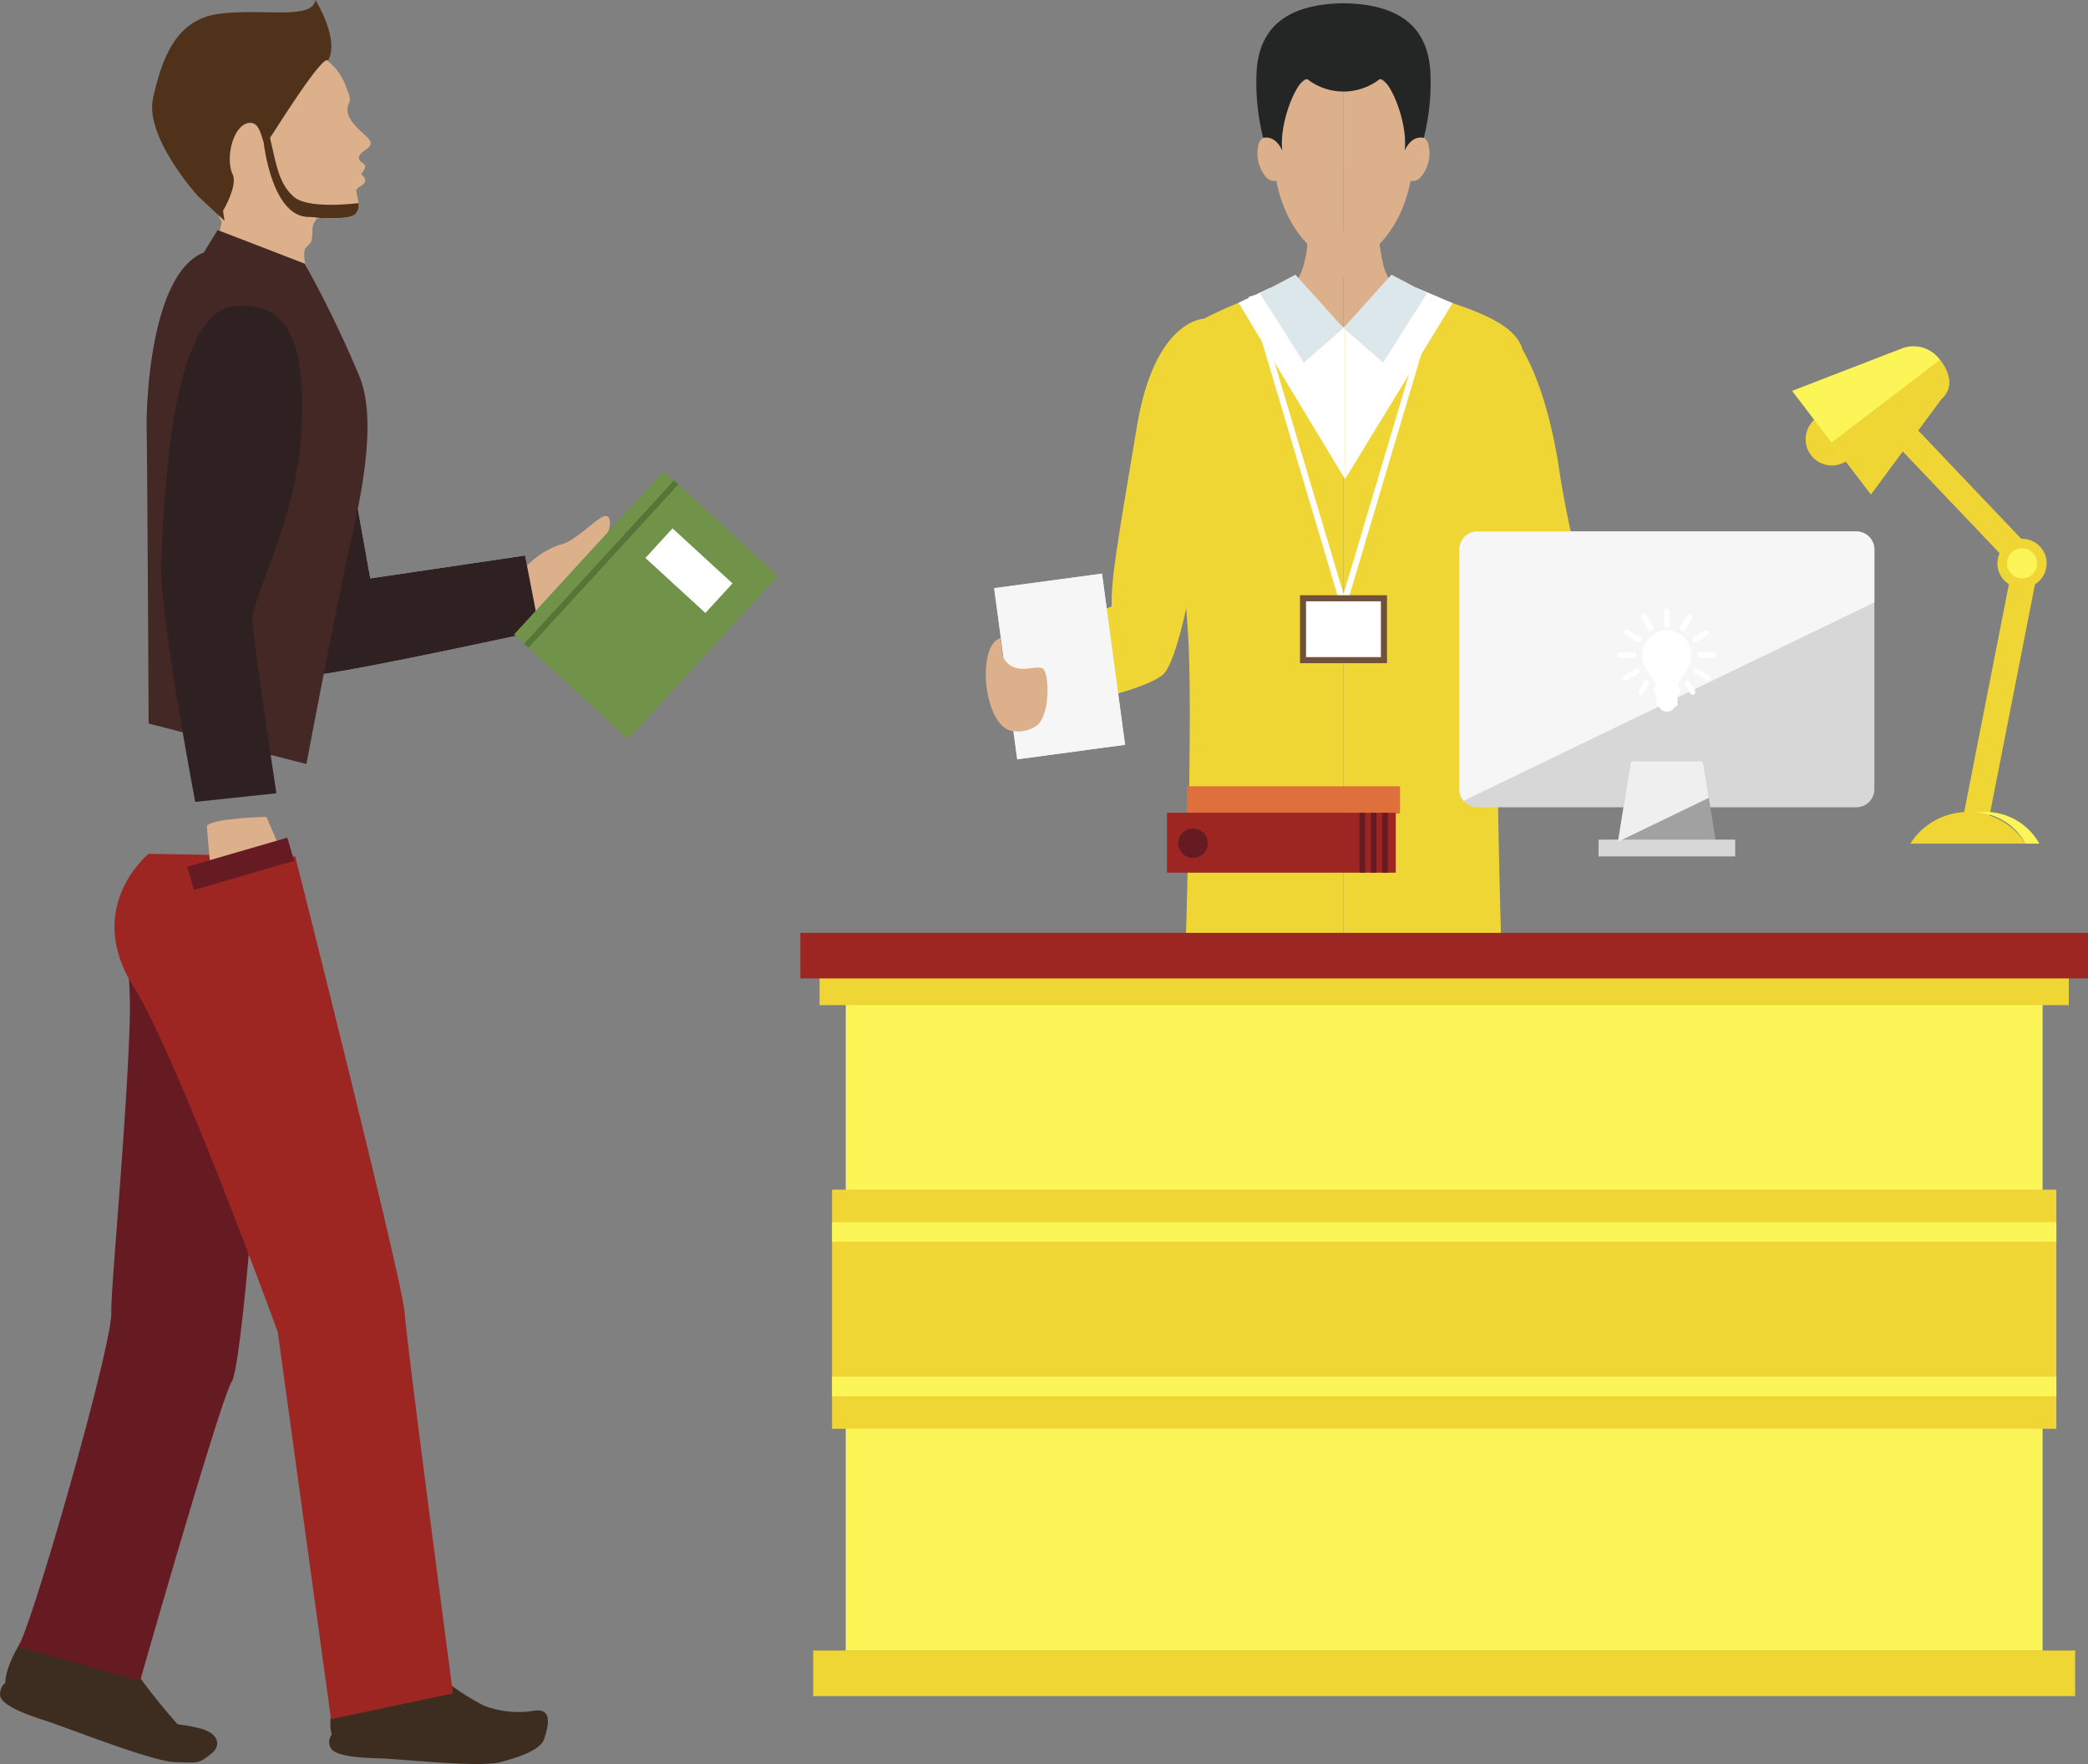 <svg xmlns="http://www.w3.org/2000/svg" width="175.184" height="148" viewBox="0 0 175.184 148">
  <rect x="0" y="0" width="175.184" height="148" fill="#808080" stroke="none"/>
  <g id="card-4" transform="translate(0 0)">
    <g id="Group_298" data-name="Group 298" transform="translate(67.151 0.276)">
      <g id="Group_289" data-name="Group 289" transform="translate(15.558)">
        <path id="Path_673" data-name="Path 673" d="M470.88,215.212s-4.123.038-5.621,8.971c-1.739,10.353-2.172,12.851-2.13,15.175l-8.884,3.244,2.942,5.5s8.072-1.357,10.186-2.98c2.014-1.547,4.138-18.2,4.138-18.2Z" transform="translate(-452.568 -188.748)" fill="#f0d634"/>
        <path id="Path_674" data-name="Path 674" d="M509.522,249.824c1.577.841,1.581,1.952,4.445,1.952,1.106,0,2.359-.541,3.566-.541,1.925,0,2.535,1.611,2.527.541,0-.6-.066-1.993-5.249-3.422-4.039-1.115-4.186-2.962-4.186-2.962Z" transform="translate(-448.226 -186.378)" fill="#ddb08c"/>
        <g id="Group_270" data-name="Group 270" transform="translate(30.008 18.784)">
          <path id="Path_675" data-name="Path 675" d="M483.421,208.092s.073,3.524,1.118,4.58c0,0-.965,3.877-4.026,3.877v-8.032Z" transform="translate(-480.513 -208.092)" fill="#ddb08c"/>
        </g>
        <g id="Group_271" data-name="Group 271" transform="translate(25.979 18.784)">
          <path id="Path_676" data-name="Path 676" d="M477.9,208.092s-.071,3.524-1.123,4.58c0,0,.971,3.877,4.029,3.877v-8.032Z" transform="translate(-476.777 -208.092)" fill="#ddb08c"/>
        </g>
        <g id="Group_272" data-name="Group 272" transform="translate(26.944 18.784)">
          <path id="Path_677" data-name="Path 677" d="M481.337,212.321c-1.609,0-2.909-1.3-3.665-2.429a17.519,17.519,0,0,0,.157-1.8l2.907.425,2.908-.425a15.9,15.9,0,0,0,.413,3.075A3.864,3.864,0,0,1,481.337,212.321Z" transform="translate(-477.672 -208.092)" fill="#ddb08c"/>
        </g>
        <g id="Group_273" data-name="Group 273" transform="translate(30.008 24.334)">
          <path id="Path_678" data-name="Path 678" d="M487.522,213.238c1.641.9,7.784,1.981,8.082,5.115s-1.816,17.1-2.112,24.711.3,26.091.3,26.091H480.513v-53.01Z" transform="translate(-480.513 -213.238)" fill="#f0d634"/>
        </g>
        <g id="Group_274" data-name="Group 274" transform="translate(14.804 24.334)">
          <path id="Path_679" data-name="Path 679" d="M474.614,213.238c-1.639.9-7.873,2.683-8.17,5.816s1.9,16.4,2.2,24.01-.3,26.091-.3,26.091H481.62v-53.01Z" transform="translate(-466.416 -213.238)" fill="#f0d634"/>
        </g>
        <g id="Group_275" data-name="Group 275" transform="translate(30.138 23.868)">
          <path id="Path_680" data-name="Path 680" d="M489.658,214.09l-9.025,14.775V216.179l5.994-3.373Z" transform="translate(-480.633 -212.806)" fill="#fff"/>
        </g>
        <g id="Group_276" data-name="Group 276" transform="translate(21.204 23.868)">
          <path id="Path_681" data-name="Path 681" d="M472.35,214.062l8.934,14.8V216.179L475,212.806Z" transform="translate(-472.35 -212.806)" fill="#fff"/>
        </g>
        <g id="Group_280" data-name="Group 280" transform="translate(22.684)">
          <g id="Group_277" data-name="Group 277" transform="translate(0.072 5.528)">
            <path id="Path_682" data-name="Path 682" d="M481.041,211.946c-2.484,0-4.962-3.1-5.626-6.781a.922.922,0,0,1-.912-.367,3.081,3.081,0,0,1-.575-2.73.983.983,0,0,1,1.657-.394s-.169-5.874,5.456-5.874Z" transform="translate(-473.789 -195.801)" fill="#ddb08c"/>
          </g>
          <g id="Group_278" data-name="Group 278" transform="translate(7.324 5.528)">
            <path id="Path_683" data-name="Path 683" d="M480.513,211.946c2.485,0,4.966-3.1,5.625-6.781a.915.915,0,0,0,.909-.367,3.088,3.088,0,0,0,.581-2.73.984.984,0,0,0-1.659-.394s.168-5.874-5.456-5.874Z" transform="translate(-480.513 -195.801)" fill="#ddb08c"/>
          </g>
          <g id="Group_279" data-name="Group 279">
            <path id="Path_684" data-name="Path 684" d="M473.771,196.2c.243-2.874,1.82-5.448,7.276-5.528,5.459.08,7.028,2.653,7.275,5.528a18.749,18.749,0,0,1-.536,5.767c-1.114-.234-1.609,1.089-1.609,1.089.329-2.579-1.485-6.486-2.153-5.97a4.954,4.954,0,0,1-5.951,0c-.665-.517-2.482,3.391-2.156,5.97,0,0-.5-1.323-1.607-1.089A18.944,18.944,0,0,1,473.771,196.2Z" transform="translate(-473.722 -190.676)" fill="#242525"/>
          </g>
        </g>
        <g id="Group_281" data-name="Group 281" transform="translate(30.009 22.77)">
          <path id="Path_685" data-name="Path 685" d="M480.513,216.259l4.026-4.471,2.982,1.564-3.687,5.815Z" transform="translate(-480.513 -211.788)" fill="#dbe7eb"/>
        </g>
        <g id="Group_282" data-name="Group 282" transform="translate(23.002 22.77)">
          <path id="Path_686" data-name="Path 686" d="M481.024,216.259l-4.03-4.471-2.977,1.564,3.686,5.815Z" transform="translate(-474.017 -211.788)" fill="#dbe7eb"/>
        </g>
        <g id="Group_283" data-name="Group 283" transform="translate(0.699 47.849)">
          <rect id="Rectangle_156" data-name="Rectangle 156" width="9.133" height="14.491" transform="translate(0 1.22) rotate(-7.677)" fill="#d7d7d7"/>
        </g>
        <g id="Group_284" data-name="Group 284" transform="translate(0.699 47.849)" style="mix-blend-mode: multiply;isolation: isolate">
          <rect id="Rectangle_157" data-name="Rectangle 157" width="9.133" height="14.491" transform="translate(0 1.22) rotate(-7.677)" fill="#f6f6f6"/>
        </g>
        <g id="Group_285" data-name="Group 285" transform="translate(29.764 24.488)">
          <path id="Path_687" data-name="Path 687" d="M480.78,239.423l7.708-25.895L488,213.38l-7.711,25.9Z" transform="translate(-480.286 -213.38)" fill="#fff"/>
        </g>
        <g id="Group_286" data-name="Group 286" transform="translate(22.051 24.488)">
          <path id="Path_688" data-name="Path 688" d="M480.848,239.423l.494-.146-7.714-25.9-.493.149Z" transform="translate(-473.135 -213.38)" fill="#fff"/>
        </g>
        <g id="Group_287" data-name="Group 287" transform="translate(26.361 49.664)">
          <rect id="Rectangle_158" data-name="Rectangle 158" width="6.792" height="5.194" transform="translate(0.254 0.254)" fill="#fff"/>
          <path id="Path_689" data-name="Path 689" d="M477.131,236.723h7.3v5.7h-7.3Zm6.787.509h-6.279v4.681h6.279Z" transform="translate(-477.131 -236.723)" fill="#70523a"/>
        </g>
        <g id="Group_288" data-name="Group 288" transform="translate(0 53.267)">
          <path id="Path_690" data-name="Path 690" d="M454.144,241.669c.978,1.714,2.77.522,3.365.969.434.329.661,3.45-.428,4.677a2.8,2.8,0,0,1-2.058.547c-2.5-.153-3.182-7.21-1.1-7.8Z" transform="translate(-452.69 -240.063)" fill="#ddb08c"/>
        </g>
        <path id="Path_691" data-name="Path 691" d="M493.505,215.933s2.838,2.263,4.337,11.2a85.645,85.645,0,0,0,2.935,12.95l14.063,8.88-2.818,5.267-16.5-8.826L489,227.128Z" transform="translate(-449.838 -188.692)" fill="#f0d634"/>
        <path id="Path_692" data-name="Path 692" d="M520.213,253.013a3.006,3.006,0,0,0-5.808,0Z" transform="translate(-447.842 -185.954)" fill="#d7d7d7"/>
        <path id="Path_693" data-name="Path 693" d="M517.406,251.336a.265.265,0,0,1-.29.228h0a.266.266,0,0,1-.289-.228v-.661a.266.266,0,0,1,.289-.227h0a.265.265,0,0,1,.29.227Z" transform="translate(-447.652 -185.98)" fill="#a1a1a1"/>
      </g>
      <g id="Group_291" data-name="Group 291" transform="translate(83.207 28.781)">
        <path id="Path_694" data-name="Path 694" d="M516.481,221.575a2.2,2.2,0,1,0,2.448-1.918A2.2,2.2,0,0,0,516.481,221.575Z" transform="translate(-515.329 -214.045)" fill="#f0d634"/>
        <path id="Path_695" data-name="Path 695" d="M528.6,253.372l2.1.449,4.553-23.177-2.1-.454Z" transform="translate(-514.376 -213.216)" fill="#f0d634"/>
        <rect id="Rectangle_159" data-name="Rectangle 159" width="2.15" height="17.1" transform="translate(7.553 6.997) rotate(-43.573)" fill="#f0d634"/>
        <path id="Path_696" data-name="Path 696" d="M524.61,253.33a5.722,5.722,0,0,1,9.664,0Z" transform="translate(-514.689 -211.607)" fill="#f0d634"/>
        <path id="Path_697" data-name="Path 697" d="M529.624,250.7a5.715,5.715,0,0,1,.58-.031,5.213,5.213,0,0,1,4.835,2.658H533.88A5.04,5.04,0,0,0,529.624,250.7Z" transform="translate(-514.296 -211.607)" fill="#fbf557"/>
        <path id="Path_698" data-name="Path 698" d="M531.385,231.489a2.064,2.064,0,1,0,2.064-2.067A2.063,2.063,0,0,0,531.385,231.489Z" transform="translate(-514.157 -213.277)" fill="#f0d634"/>
        <path id="Path_699" data-name="Path 699" d="M532.126,231.43a1.265,1.265,0,1,0,1.265-1.268A1.263,1.263,0,0,0,532.126,231.43Z" transform="translate(-514.099 -213.218)" fill="#fbf557"/>
        <g id="Group_290" data-name="Group 290">
          <path id="Path_700" data-name="Path 700" d="M524.7,214.6a2.735,2.735,0,0,1,3.118.985c1.654,2.17.124,3.266.124,3.266l-5.917,8.01-3.307-4.337-3.306-4.334Z" transform="translate(-515.412 -214.453)" fill="#fbf557"/>
          <path id="Path_701" data-name="Path 701" d="M527.7,218.771l-5.917,8.01-3.307-4.337,9.1-6.939C529.231,217.675,527.7,218.771,527.7,218.771Z" transform="translate(-515.171 -214.37)" fill="#f0d634"/>
        </g>
      </g>
      <g id="Group_293" data-name="Group 293" transform="translate(30.759 65.691)">
        <rect id="Rectangle_160" data-name="Rectangle 160" width="17.882" height="2.284" transform="translate(1.671)" fill="#e06f3e"/>
        <g id="Group_292" data-name="Group 292" transform="translate(0 2.22)">
          <rect id="Rectangle_161" data-name="Rectangle 161" width="19.194" height="5.028" fill="#9d2622"/>
          <path id="Path_702" data-name="Path 702" d="M467.664,251.163a1.238,1.238,0,1,0,1.238-1.235A1.233,1.233,0,0,0,467.664,251.163Z" transform="translate(-466.716 -248.605)" fill="#651b21"/>
          <rect id="Rectangle_162" data-name="Rectangle 162" width="0.473" height="5.028" transform="translate(18.054)" fill="#651b21"/>
          <rect id="Rectangle_163" data-name="Rectangle 163" width="0.471" height="5.028" transform="translate(17.108)" fill="#651b21"/>
          <rect id="Rectangle_164" data-name="Rectangle 164" width="0.474" height="5.028" transform="translate(16.154)" fill="#651b21"/>
        </g>
      </g>
      <g id="Group_296" data-name="Group 296" transform="translate(55.293 44.311)">
        <g id="Group_294" data-name="Group 294">
          <path id="Path_703" data-name="Path 703" d="M524.347,249.474a1.511,1.511,0,0,1-1.511,1.512h-31.8a1.507,1.507,0,0,1-1.507-1.512V229.362a1.507,1.507,0,0,1,1.507-1.515h31.8a1.511,1.511,0,0,1,1.511,1.515Z" transform="translate(-489.531 -227.847)" fill="#d7d7d7"/>
          <path id="Path_704" data-name="Path 704" d="M509,245.709h-6.06l-1.078,6.806h8.223Z" transform="translate(-488.562 -226.444)" fill="#a1a1a1"/>
          <rect id="Rectangle_165" data-name="Rectangle 165" width="11.463" height="1.404" transform="translate(11.675 25.858)" fill="#d7d7d7"/>
        </g>
        <path id="Path_705" data-name="Path 705" d="M522.836,227.847h-31.8a1.507,1.507,0,0,0-1.507,1.515v20.112a1.5,1.5,0,0,0,.353.973L524.347,233.8v-4.44A1.511,1.511,0,0,0,522.836,227.847Z" transform="translate(-489.531 -227.847)" fill="#f6f6f6" style="mix-blend-mode: multiply;isolation: isolate"/>
        <g id="Group_295" data-name="Group 295" transform="translate(13.253 6.472)">
          <path id="Path_706" data-name="Path 706" d="M506.9,239.751c.53-.9.931-1.126.965-2.065v-.1a2.049,2.049,0,0,0-4.1,0,.444.444,0,0,0,.008.1c.028.939.432,1.162.961,2.065a1.271,1.271,0,0,1,.167.569H504.7v.517h.224a.263.263,0,0,0-.017.1.255.255,0,0,0,.087.2.266.266,0,0,0-.087.2.255.255,0,0,0,.084.192.224.224,0,0,0-.084.172.3.3,0,0,0,.266.263.679.679,0,0,0,.651.395.67.67,0,0,0,.642-.395c.16-.035.273-.14.273-.263a.244.244,0,0,0-.085-.172.277.277,0,0,0,.085-.192.283.283,0,0,0-.095-.2.245.245,0,0,0,.072-.3h.228v-.517h-.2A1.175,1.175,0,0,1,506.9,239.751Z" transform="translate(-501.666 -233.715)" fill="#fff"/>
          <path id="Path_707" data-name="Path 707" d="M505.923,235.153a.275.275,0,0,1-.233.3h0a.278.278,0,0,1-.234-.3v-1.007a.273.273,0,0,1,.234-.3h0a.271.271,0,0,1,.233.3Z" transform="translate(-501.533 -233.848)" fill="#fff"/>
          <path id="Path_708" data-name="Path 708" d="M504.653,235.308a.279.279,0,0,1-.052.379h0a.269.269,0,0,1-.351-.149l-.508-.875a.27.27,0,0,1,.053-.375h0a.273.273,0,0,1,.349.147Z" transform="translate(-501.672 -233.815)" fill="#fff"/>
          <path id="Path_709" data-name="Path 709" d="M503.63,236.073a.273.273,0,0,1,.147.355h0a.276.276,0,0,1-.374.05l-.874-.506a.274.274,0,0,1-.151-.354h0a.273.273,0,0,1,.379-.045Z" transform="translate(-501.777 -233.717)" fill="#fff"/>
          <path id="Path_710" data-name="Path 710" d="M503.132,237.251a.274.274,0,0,1,.3.233h0c0,.127-.138.23-.3.23h-1.013a.273.273,0,0,1-.3-.23h0a.272.272,0,0,1,.3-.233Z" transform="translate(-501.819 -233.581)" fill="#fff"/>
          <path id="Path_711" data-name="Path 711" d="M503.285,238.558a.274.274,0,0,1,.377.046h0a.275.275,0,0,1-.147.353l-.874.5a.281.281,0,0,1-.38-.045h0a.273.273,0,0,1,.151-.353Z" transform="translate(-501.786 -233.482)" fill="#fff"/>
          <path id="Path_712" data-name="Path 712" d="M503.9,239.562a.238.238,0,0,1,.324-.1h0a.245.245,0,0,1,.077.33l-.413.718a.24.24,0,0,1-.326.1h0a.237.237,0,0,1-.076-.332Z" transform="translate(-501.691 -233.409)" fill="#fff"/>
          <path id="Path_713" data-name="Path 713" d="M506.764,235.308a.276.276,0,0,0,.048.379h0a.272.272,0,0,0,.352-.149l.5-.875a.268.268,0,0,0-.045-.375h0a.285.285,0,0,0-.358.147Z" transform="translate(-501.435 -233.815)" fill="#fff"/>
          <path id="Path_714" data-name="Path 714" d="M507.813,236.073a.279.279,0,0,0-.148.355h0a.285.285,0,0,0,.382.05l.875-.506a.272.272,0,0,0,.14-.354h0a.264.264,0,0,0-.373-.045Z" transform="translate(-501.362 -233.717)" fill="#fff"/>
          <path id="Path_715" data-name="Path 715" d="M508.327,237.251a.272.272,0,0,0-.3.233h0a.272.272,0,0,0,.3.23h1.005c.17,0,.307-.1.307-.23h0c0-.132-.137-.233-.307-.233Z" transform="translate(-501.331 -233.581)" fill="#fff"/>
          <path id="Path_716" data-name="Path 716" d="M508.157,238.558a.271.271,0,0,0-.373.046h0a.276.276,0,0,0,.143.353l.875.5a.277.277,0,0,0,.376-.045h0a.269.269,0,0,0-.142-.353Z" transform="translate(-501.352 -233.482)" fill="#fff"/>
          <path id="Path_717" data-name="Path 717" d="M507.5,239.562a.234.234,0,0,0-.321-.1h0a.233.233,0,0,0-.076.33l.411.718a.244.244,0,0,0,.329.1h0a.247.247,0,0,0,.079-.332Z" transform="translate(-501.407 -233.409)" fill="#fff"/>
        </g>
        <path id="Path_718" data-name="Path 718" d="M509.492,248.792,509,245.709h-6.06l-1.073,6.765Z" transform="translate(-488.562 -226.444)" fill="#efefef" style="mix-blend-mode: multiply;isolation: isolate"/>
      </g>
      <g id="Group_297" data-name="Group 297" transform="translate(0 77.989)">
        <rect id="Rectangle_166" data-name="Rectangle 166" width="100.416" height="58.302" transform="translate(3.808 1.911)" fill="#fbf557"/>
        <rect id="Rectangle_167" data-name="Rectangle 167" width="104.808" height="3.344" transform="translate(1.613 2.721)" fill="#f0d634"/>
        <rect id="Rectangle_168" data-name="Rectangle 168" width="108.034" height="3.821" fill="#9d2622"/>
        <rect id="Rectangle_169" data-name="Rectangle 169" width="105.872" height="3.821" transform="translate(1.08 60.212)" fill="#f0d634"/>
        <rect id="Rectangle_170" data-name="Rectangle 170" width="102.717" height="20.062" transform="translate(2.66 21.546)" fill="#f0d634"/>
        <rect id="Rectangle_171" data-name="Rectangle 171" width="102.717" height="1.637" transform="translate(2.66 24.274)" fill="#fbf557"/>
        <rect id="Rectangle_172" data-name="Rectangle 172" width="102.717" height="1.638" transform="translate(2.66 37.24)" fill="#fbf557"/>
      </g>
    </g>
    <g id="Group_308" data-name="Group 308" transform="translate(0 0)">
      <path id="Path_719" data-name="Path 719" d="M422.14,310.514c-.792.733-3.289,1.673-4.489,1.341s-2.791-1.787-3.16-.911-1.062,3.323-.668,4.658a.976.976,0,0,0-.143.989c.18.689,1.814.937,3.945.99s8.535.8,10.329.326c1.793-.459,3.427-1.1,3.684-1.933s.844-2.577-.753-2.394a8.112,8.112,0,0,1-4.274-.406,20.711,20.711,0,0,1-3.2-2.038C422.731,310.427,422.463,310.218,422.14,310.514Z" transform="translate(-385.988 -170.066)" fill="#3d2d21"/>
      <path id="Path_720" data-name="Path 720" d="M397.579,308.6c-1.025.514-3.04.975-4.151.281s-2.3-2.632-2.938-1.853-2.043,3.047-2.042,4.519c0,0-.418.2-.447.954-.011.757,1.571,1.481,3.706,2.169s9.037,3.46,10.986,3.51,1.943.178,3.081-.743c.717-.573.737-1.7-1.19-2.137-2.133-.478-1.417-.01-2.081-.752a52.65,52.65,0,0,1-3.816-4.943C398.2,308.69,397.99,308.4,397.579,308.6Z" transform="translate(-388.001 -170.344)" fill="#3d2d21"/>
      <path id="Path_721" data-name="Path 721" d="M428.869,235.948c.357-.27,2.048.329,2.268.44a57.565,57.565,0,0,0,6.64-1.31c.307-.179,2.119-.833,2.7-2.144s.742-1.622.519-2.17-.3-1.426-1.11-1.675-4.156.317-5.451.555-5.47,3.3-5.47,3.3Z" transform="translate(-384.79 -183.879)" fill="#ddb08c"/>
      <path id="Path_722" data-name="Path 722" d="M406.084,209.873a41.608,41.608,0,0,0-3.424-5.784c-2.139-3.025-1.916-5.831-.461-7.554s4.876-4.286,7.405-4.11,4.156,4.127,5.184,6.306a8.22,8.22,0,0,1,.638,4.418l.189,2.975a12.555,12.555,0,0,0-2.319,2.9c-.188.342-.047,1.149-.225,1.5-.188.38-.475.436-.541.737a2.6,2.6,0,0,0,.458,1.948Z" transform="translate(-386.973 -190.263)" fill="#ddb08c"/>
      <path id="Path_723" data-name="Path 723" d="M428.788,231.871a7.331,7.331,0,0,1,2.95-1.972c1.324-.228,3.124-2.32,3.828-2.417s.408,1.631-.293,2.169-2.809,2.589-2.809,2.589l-3.49.822Z" transform="translate(-384.797 -184.186)" fill="#ddb08c"/>
      <g id="Group_305" data-name="Group 305" transform="translate(12.762)">
        <g id="Group_299" data-name="Group 299" transform="translate(4.522 7.762)">
          <path id="Path_724" data-name="Path 724" d="M415.384,205.714l-.027-.287-2.046-1.735a1.269,1.269,0,0,1-1.839.168l-7.369-6.243c-.459,3.572,1.255,7.409,1.461,8.109.225.8-.164,2.784-.75,4.917a55.1,55.1,0,0,0,6.359,1.188c-.579-1.485-1.1-4.45,2.209-3.974,3.07.441,2.958-.775,2.712-1.693C415.642,206.019,415.432,206.33,415.384,205.714Z" transform="translate(-404.026 -197.617)" fill="#ddb08c"/>
        </g>
        <g id="Group_303" data-name="Group 303">
          <g id="Group_301" data-name="Group 301" transform="translate(4.027 3.665)">
            <g id="Group_300" data-name="Group 300">
              <path id="Path_725" data-name="Path 725" d="M411.857,193.818c.469.41,2.979,1.048,3.9,3.473.519,1.334.408,1.207.228,1.7-.287.821.512,1.637.959,2.076.689.678,1.412,1.051.532,1.638-.989.659-.507.966-.153,1.217.272.193-.127.687-.247.833,0,0,.553.426.255.771s-.667.358-.659.66.451,1.437-.047,1.912c-.516.474-2,.331-2.764.369a2.912,2.912,0,0,0-2.187.813c-2.134,2.371-1.618,3.275-1.618,3.275a5.408,5.408,0,0,1-3.871-1.155c-.538-.365.952.343,1.063-.726.176-1.74-5.754-9.214-2.9-9.687.13-.022,5.9-3.031,5.9-3.031Z" transform="translate(-403.567 -193.818)" fill="#ddb08c"/>
            </g>
          </g>
          <g id="Group_302" data-name="Group 302">
            <path id="Path_726" data-name="Path 726" d="M399.917,198.621c.746-3.284,1.9-6.605,5.607-7.053s7.742.547,8.013-1.149c0,0,2.069,3.3,1.056,5.084-.423-.612-4.389,5.781-5.025,6.731-.634.967-.328-1.761-1.678-1.489s-1.9,3.1-1.3,4.3c.463.914-.808,3.067-.808,3.067l.132.839-2.263-2.113S399.172,201.906,399.917,198.621Z" transform="translate(-399.834 -190.42)" fill="#50311a"/>
          </g>
        </g>
        <g id="Group_304" data-name="Group 304" transform="translate(8.927 8.717)">
          <path id="Path_727" data-name="Path 727" d="M413.384,208.1a.862.862,0,0,1,.118-.008c.764-.038,2.249.1,2.764-.369a1.069,1.069,0,0,0,.223-.9c-.011,0-4.212.575-5.448-.555-1.584-1.438-1.454-3.553-2.47-6.745s-.038,2.112-.038,2.112.641,6.318,3.775,6.353A5.9,5.9,0,0,1,413.384,208.1Z" transform="translate(-408.111 -198.502)" fill="#50311a"/>
        </g>
      </g>
      <path id="Path_728" data-name="Path 728" d="M389.405,312.828l10.244,2.84s6.74-23.621,7.693-25.106,3.138-29.183,2.406-34.266l-11.679-4.392a37.849,37.849,0,0,1,.7,8.651c-.271,8.525-1.608,22.487-1.537,24.2C397.345,287.454,390.529,311.237,389.405,312.828Z" transform="translate(-387.891 -174.66)" fill="#651b21"/>
      <path id="Path_729" data-name="Path 729" d="M399.774,246.7s-5.508,4.461-1.258,11.167c3.614,5.7,12.089,28.949,12.089,28.949l4.47,32.489,10.229-2.163s-3.894-29.4-4.059-31.991-9.173-38.222-9.173-38.222Z" transform="translate(-387.301 -175.069)" fill="#9d2622"/>
      <path id="Path_730" data-name="Path 730" d="M410.277,231.434s.635,9.812,1.434,10.21,18.337-3.447,19.813-3.753l-1.219-6.315-12.988,1.92-2.294-12.82-4.561,10.25Z" transform="translate(-386.251 -184.971)" fill="#dce9f4"/>
      <path id="Path_731" data-name="Path 731" d="M410.277,231.434s.635,9.812,1.434,10.21,18.337-3.447,19.813-3.753l-1.219-6.315-12.988,1.92-2.294-12.82-4.561,10.25Z" transform="translate(-386.251 -184.971)" fill="#2f2022"/>
      <path id="Path_732" data-name="Path 732" d="M399.577,249.718s-.116-22.382-.167-24.681.361-13.087,4.8-14.842l1.153-1.88,7.308,2.817a93.337,93.337,0,0,1,4.655,9.62c1.4,3.757.091,9.856-.928,14.329s-3.585,18.035-3.585,18.035Z" transform="translate(-387.105 -189.014)" fill="#432825"/>
      <g id="Group_306" data-name="Group 306" transform="translate(43.133 39.532)">
        <rect id="Rectangle_173" data-name="Rectangle 173" width="18.585" height="12.993" transform="matrix(0.676, -0.737, 0.737, 0.676, 0, 13.692)" fill="#719249"/>
        <path id="Path_733" data-name="Path 733" d="M429.144,238.632l-.364-.335L441.344,224.6l.366.333Z" transform="translate(-427.931 -223.824)" fill="#567537"/>
        <rect id="Rectangle_174" data-name="Rectangle 174" width="3.366" height="6.827" transform="matrix(0.676, -0.737, 0.737, 0.676, 11.017, 7.279)" fill="#fff"/>
      </g>
      <path id="Path_734" data-name="Path 734" d="M404.089,249.872s.229,2.985.361,3.78,5.862-1.7,5.862-1.7l-1.225-2.836S404.588,249.215,404.089,249.872Z" transform="translate(-386.737 -180.582)" fill="#ddb08c"/>
      <path id="Path_735" data-name="Path 735" d="M406.683,211.785c5.079-.445,6.036,4.077,5.577,11.071s-4.163,13.508-4.068,15.33,2.015,14.476,2.015,14.476l-6.809.725s-3.12-16.306-2.854-20.444S401.162,212.269,406.683,211.785Z" transform="translate(-387.017 -186.109)" fill="#2f2022"/>
      <g id="Group_307" data-name="Group 307" transform="translate(15.705 70.277)">
        <rect id="Rectangle_175" data-name="Rectangle 175" width="8.754" height="2.03" transform="matrix(0.96, -0.279, 0.279, 0.96, 0, 2.442)" fill="#651b21"/>
      </g>
    </g>
  </g>
</svg>
